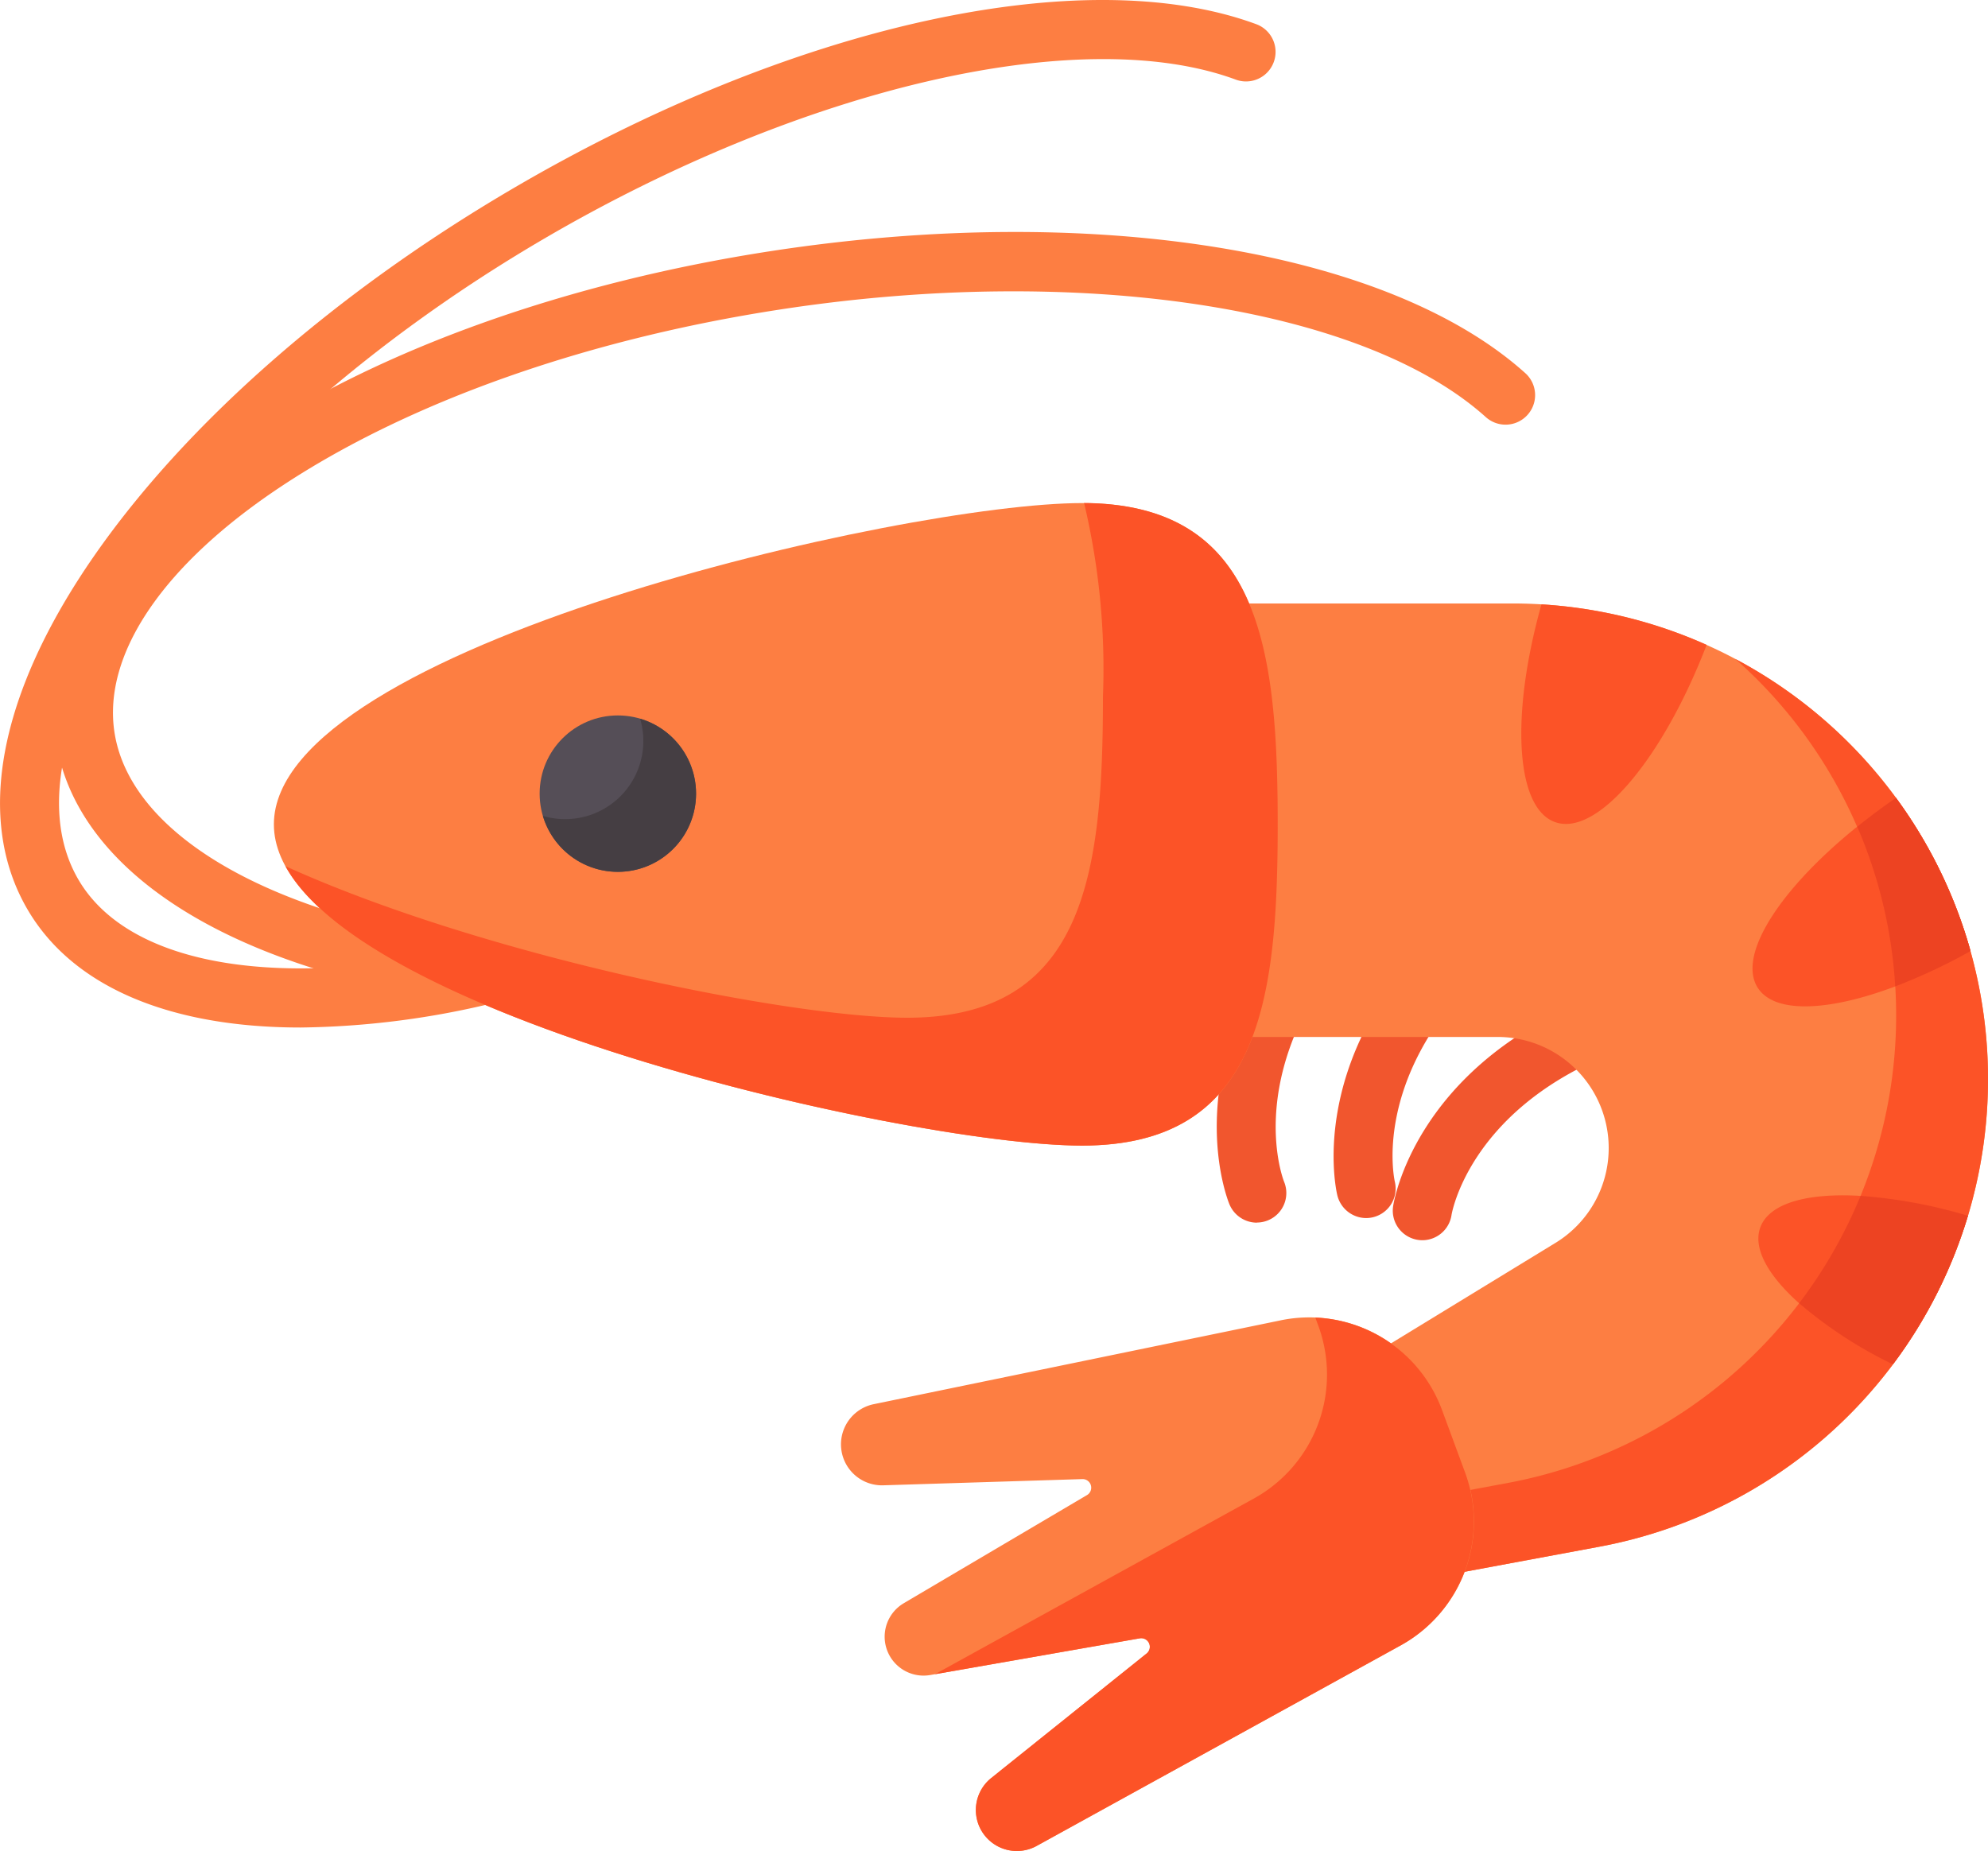 <svg xmlns="http://www.w3.org/2000/svg" viewBox="0 0 80.012 74.507">
  <defs>
    <style>
      .cls-1 {
        fill: #f1562e;
      }

      .cls-2 {
        fill: #fd7e42;
      }

      .cls-3 {
        fill: #fc5327;
      }

      .cls-4 {
        fill: #ed4322;
      }

      .cls-5 {
        fill: #554e57;
      }

      .cls-6 {
        fill: #453e43;
      }
    </style>
  </defs>
  <g id="shrimp" transform="translate(0 -17.613)">
    <g id="Group_126" data-name="Group 126" transform="translate(53.675 54.853)">
      <path id="Path_378" data-name="Path 378" class="cls-1" d="M344.78,267.7a1.2,1.2,0,0,1-1.158-.912c-.053-.216-1.23-5.347,3.954-10.531a1.189,1.189,0,0,1,1.682,1.682c-4.194,4.194-3.36,8.129-3.323,8.295a1.189,1.189,0,0,1-1.155,1.466Z" transform="translate(-343.472 -255.91)"/>
    </g>
    <g id="Group_127" data-name="Group 127" transform="translate(56.055 57.828)">
      <path id="Path_379" data-name="Path 379" class="cls-1" d="M359.892,284.659a1.191,1.191,0,0,1-1.177-1.366c.033-.22.887-5.415,7.648-8.249a1.189,1.189,0,1,1,.919,2.193c-5.542,2.323-6.21,6.368-6.216,6.409A1.19,1.19,0,0,1,359.892,284.659Z" transform="translate(-358.701 -274.952)"/>
    </g>
    <g id="Group_128" data-name="Group 128" transform="translate(48.968 54.591)">
      <path id="Path_380" data-name="Path 380" class="cls-1" d="M314.966,266.476a1.2,1.2,0,0,1-1.1-.738c-.085-.205-2.035-5.1,2.294-11.013a1.189,1.189,0,1,1,1.919,1.4c-3.5,4.787-2.075,8.548-2.013,8.706a1.188,1.188,0,0,1-1.1,1.64Z" transform="translate(-313.352 -254.239)"/>
    </g>
    <g id="Group_129" data-name="Group 129" transform="translate(46.02 41.904)">
      <path id="Path_381" data-name="Path 381" class="cls-2" d="M294.668,173.048h14.666a19.145,19.145,0,0,1,3.5,37.968l-7.459,1.388-3.16-8.206,8.859-5.413a4.472,4.472,0,0,0-2.331-8.288H294.488Z" transform="translate(-294.488 -173.048)"/>
    </g>
    <g id="Group_130" data-name="Group 130" transform="translate(0 17.613)">
      <path id="Path_382" data-name="Path 382" class="cls-2" d="M12.1,58.973c-5.247,0-9.155-1.627-10.981-4.733C-1.022,50.6-.066,45.534,3.807,39.963,7.5,34.657,13.446,29.432,20.56,25.25c11.257-6.617,23.034-9.232,30-6.664a1.189,1.189,0,0,1-.822,2.232c-6.23-2.3-17.473.309-27.976,6.483C8.178,35.287-.34,47.072,3.165,53.035c2.064,3.512,8.3,4.511,16.268,2.608a1.189,1.189,0,1,1,.552,2.313A34.294,34.294,0,0,1,12.1,58.973Z" transform="translate(0 -17.613)"/>
    </g>
    <g id="Group_131" data-name="Group 131" transform="translate(2.165 26.951)">
      <path id="Path_383" data-name="Path 383" class="cls-2" d="M30.274,108.318a1.183,1.183,0,0,1-.173-.013c-9.321-1.359-15.361-5.261-16.154-10.438-.639-4.168,2.126-8.525,7.786-12.266,5.391-3.564,12.852-6.215,21.009-7.466,12.906-1.98,24.815-.05,30.339,4.916a1.189,1.189,0,0,1-1.59,1.769c-4.938-4.439-16.346-6.181-28.388-4.333-7.824,1.2-14.948,3.721-20.058,7.1-4.771,3.154-7.23,6.77-6.747,9.921.618,4.026,6.038,7.262,14.147,8.445a1.189,1.189,0,0,1-.17,2.366Z" transform="translate(-13.856 -77.369)"/>
    </g>
    <g id="Group_133" data-name="Group 133" transform="translate(55.741 44.134)">
      <g id="Group_132" data-name="Group 132">
        <path id="Path_384" data-name="Path 384" class="cls-3" d="M370.79,187.321a19.144,19.144,0,0,1-9.168,33.174l-4.931.918,1.169,3.034,7.459-1.388a19.147,19.147,0,0,0,5.471-35.737Z" transform="translate(-356.691 -187.321)"/>
      </g>
    </g>
    <g id="Group_134" data-name="Group 134" transform="translate(61.229 41.941)">
      <path id="Path_385" data-name="Path 385" class="cls-3" d="M393.185,182.053c1.688.583,4.327-2.56,6.087-7.139a19.041,19.041,0,0,0-6.648-1.63C391.377,177.717,391.57,181.5,393.185,182.053Z" transform="translate(-391.813 -173.285)"/>
    </g>
    <g id="Group_135" data-name="Group 135" transform="translate(70.535 49.728)">
      <path id="Path_386" data-name="Path 386" class="cls-3" d="M457.129,223.12c-4.07,2.8-6.531,6.137-5.56,7.647.917,1.426,4.586.741,8.562-1.48A19.067,19.067,0,0,0,457.129,223.12Z" transform="translate(-451.358 -223.12)"/>
    </g>
    <g id="Group_136" data-name="Group 136" transform="translate(70.771 65.728)">
      <path id="Path_387" data-name="Path 387" class="cls-3" d="M461.3,326.322c-4.213-1.226-7.77-1.086-8.35.461-.548,1.46,1.728,3.719,5.331,5.52A19.134,19.134,0,0,0,461.3,326.322Z" transform="translate(-452.87 -325.5)"/>
    </g>
    <g id="Group_137" data-name="Group 137" transform="translate(74.747 49.728)">
      <path id="Path_388" data-name="Path 388" class="cls-4" d="M479.846,230.709a22.626,22.626,0,0,0,3.031-1.423,19.068,19.068,0,0,0-3-6.167c-.551.379-1.071.769-1.559,1.162A19.048,19.048,0,0,1,479.846,230.709Z" transform="translate(-478.315 -223.119)"/>
    </g>
    <g id="Group_138" data-name="Group 138" transform="translate(72.411 65.75)">
      <path id="Path_389" data-name="Path 389" class="cls-4" d="M465.836,325.642a19.162,19.162,0,0,1-2.472,4.321,17.477,17.477,0,0,0,3.773,2.46,19.134,19.134,0,0,0,3.019-5.981A20.06,20.06,0,0,0,465.836,325.642Z" transform="translate(-463.364 -325.642)"/>
    </g>
    <g id="Group_139" data-name="Group 139" transform="translate(33.849 70.642)">
      <path id="Path_390" data-name="Path 390" class="cls-2" d="M234.3,357.068l-16.375,3.374a1.65,1.65,0,0,0,.385,3.266l8.009-.25a.346.346,0,0,1,.187.643l-7.375,4.353a1.566,1.566,0,0,0,1.066,2.891l8.435-1.478a.346.346,0,0,1,.276.61l-6.252,5.011a1.65,1.65,0,0,0,1.829,2.733l14.644-8.068a5.7,5.7,0,0,0,2.6-6.962l-.928-2.516a5.7,5.7,0,0,0-6.5-3.608Z" transform="translate(-216.605 -356.95)"/>
    </g>
    <g id="Group_140" data-name="Group 140" transform="translate(37.627 70.649)">
      <path id="Path_391" data-name="Path 391" class="cls-3" d="M262.119,363.228l-.928-2.516a5.7,5.7,0,0,0-5.1-3.72l.12.325a5.7,5.7,0,0,1-2.6,6.962l-12.832,7.069,8.246-1.445a.346.346,0,0,1,.276.61l-6.252,5.011a1.65,1.65,0,0,0,1.829,2.733l14.644-8.068A5.7,5.7,0,0,0,262.119,363.228Z" transform="translate(-240.78 -356.992)"/>
    </g>
    <g id="Group_141" data-name="Group 141" transform="translate(11.023 37.863)">
      <path id="Path_392" data-name="Path 392" class="cls-2" d="M110.937,160.123c0,7.142-.734,12.932-7.876,12.932s-32.525-5.79-32.525-12.932,25.383-12.932,32.525-12.932S110.937,152.981,110.937,160.123Z" transform="translate(-70.536 -147.191)"/>
    </g>
    <g id="Group_142" data-name="Group 142" transform="translate(11.49 37.865)">
      <path id="Path_393" data-name="Path 393" class="cls-3" d="M105.669,147.2a28.909,28.909,0,0,1,.759,7.787c0,7.142-.734,12.932-7.876,12.932-4.635,0-16.948-2.439-25.025-6.1,3.481,6.345,25.487,11.246,32.058,11.246,7.142,0,7.876-5.79,7.876-12.932C113.461,153.021,112.731,147.251,105.669,147.2Z" transform="translate(-73.527 -147.205)"/>
    </g>
    <g id="Group_143" data-name="Group 143" transform="translate(21.719 46.411)">
      <circle id="Ellipse_21" data-name="Ellipse 21" class="cls-5" cx="3.148" cy="3.148" r="3.148"/>
    </g>
    <g id="Group_144" data-name="Group 144" transform="translate(21.85 46.542)">
      <path id="Path_394" data-name="Path 394" class="cls-6" d="M143.731,202.733a3.145,3.145,0,0,1-3.912,3.912,3.147,3.147,0,1,0,3.912-3.912Z" transform="translate(-139.819 -202.733)"/>
    </g>
  </g>
</svg>
